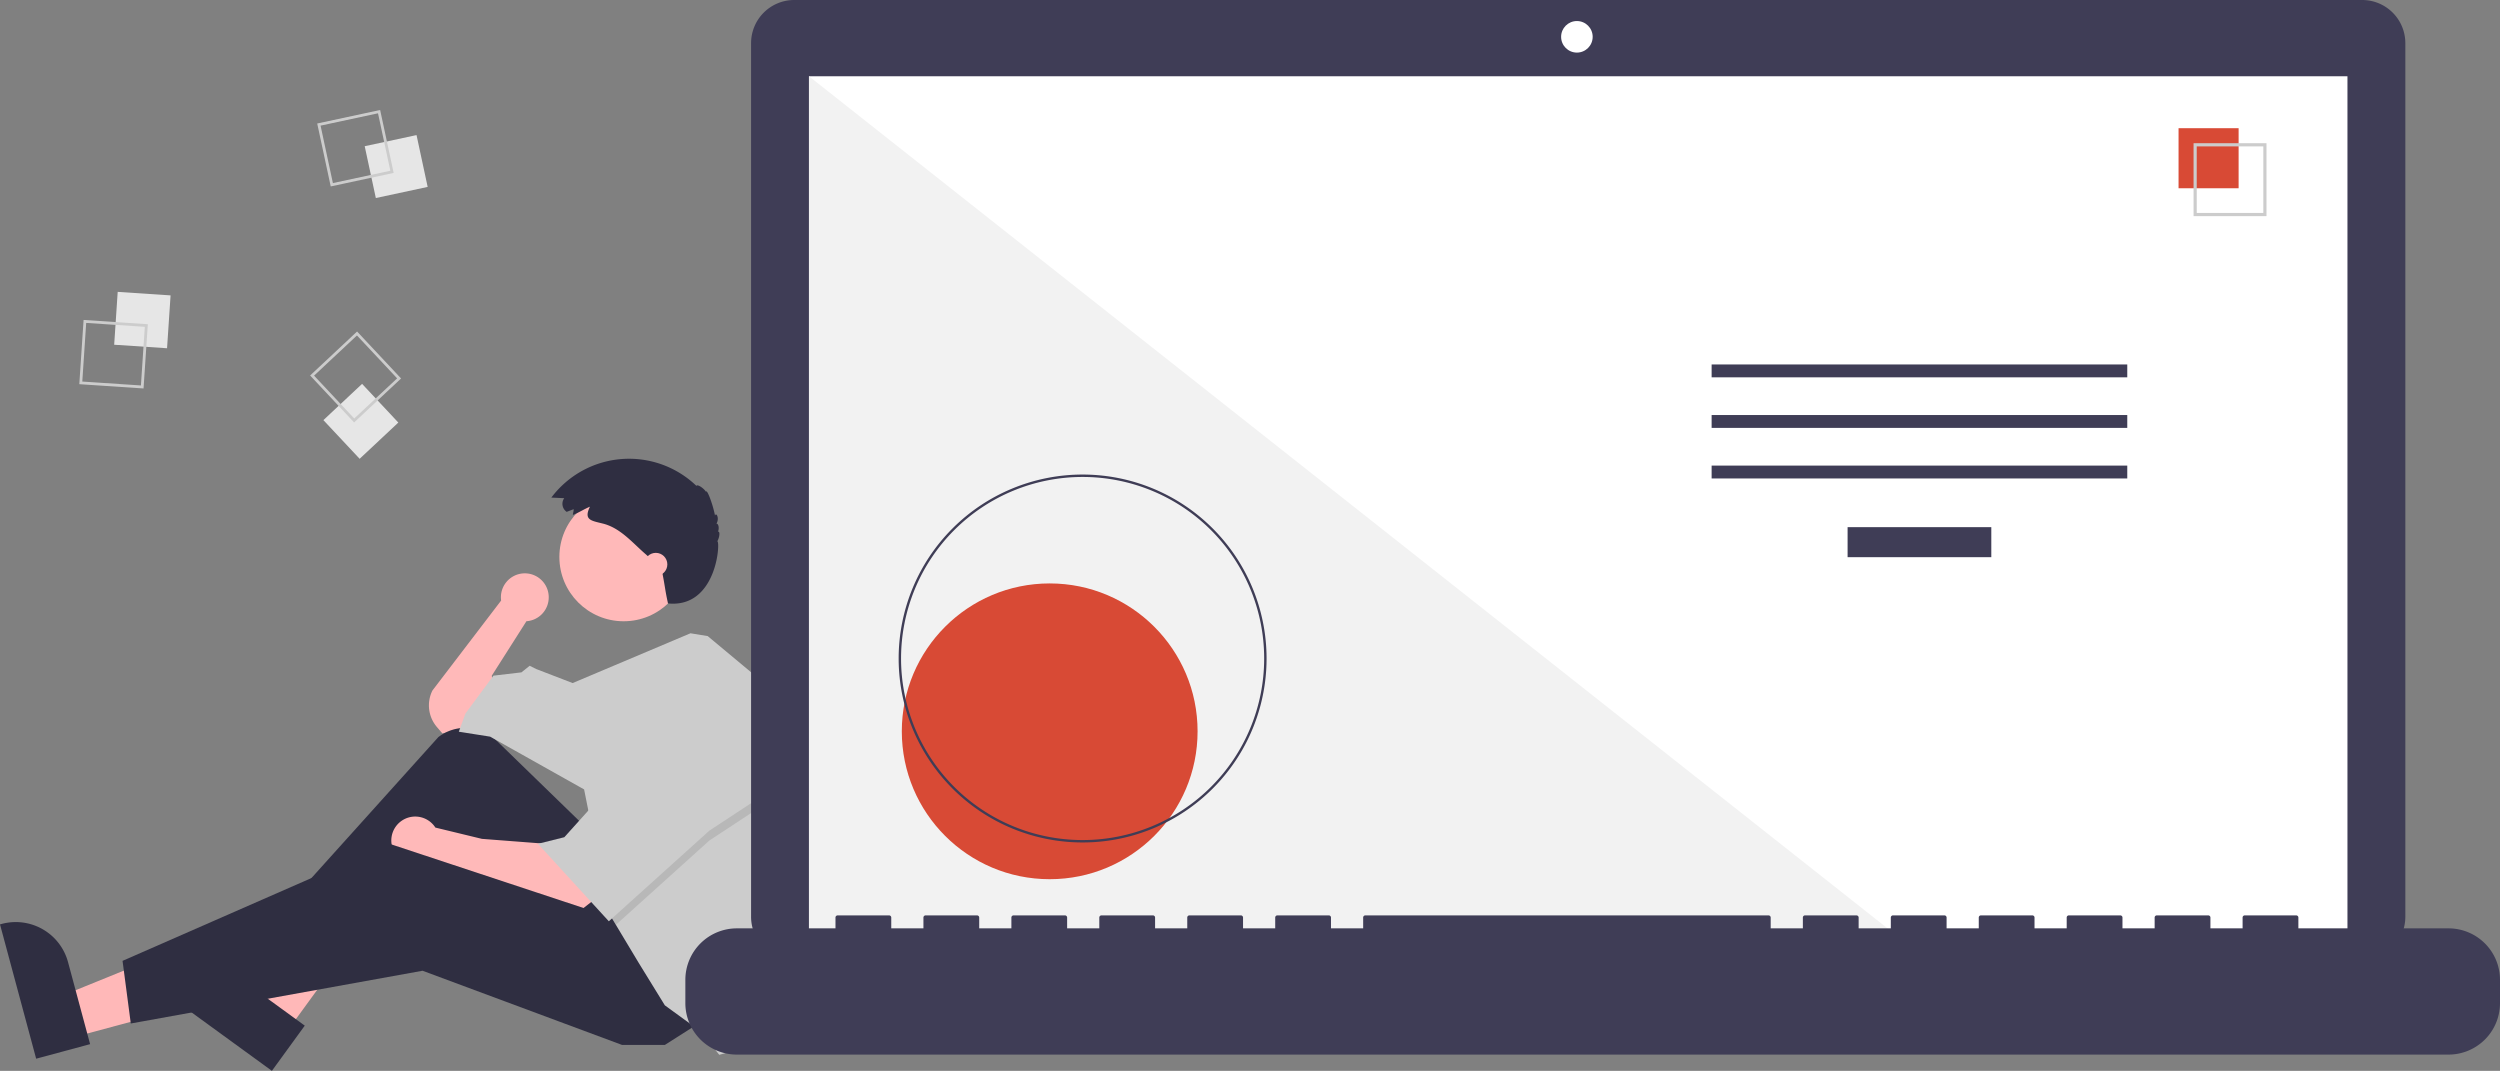 <svg xmlns="http://www.w3.org/2000/svg" width="385.293" height="165.035" viewBox="0 0 385.293 165.035">
  <rect x="0" y="0" width="385.293" height="165.035" fill="#808080" stroke="none"/>
  <defs>
    <style>
      .cls-1 {
        fill: #ffb9b9;
      }

      .cls-2 {
        fill: #ffb8b8;
      }

      .cls-3 {
        fill: #2f2e41;
      }

      .cls-4 {
        fill: #ccc;
      }

      .cls-5 {
        opacity: 0.1;
      }

      .cls-6 {
        fill: #e6e6e6;
      }

      .cls-7 {
        fill: #3f3d56;
      }

      .cls-8 {
        fill: #fff;
      }

      .cls-9 {
        fill: #f2f2f2;
      }

      .cls-10 {
        fill: #d84a35;
      }
    </style>
  </defs>
  <g id="img-worries" transform="translate(0 0)">
    <path id="パス_1" data-name="パス 1" class="cls-1" d="M283.636,469.166a3.685,3.685,0,1,0-7.335.484l-10.587,13.865a5.133,5.133,0,0,0,.694,5.637l.831.969,3.811-.762,4.319-3.811-.508-4.319,5.335-8.384-.007-.006A3.682,3.682,0,0,0,283.636,469.166Z" transform="translate(-199.067 -377.097)"/>
    <path id="パス_2" data-name="パス 2" class="cls-2" d="M27.2,396.4l-1.728-6.419,23.935-9.72,2.551,9.473Z" transform="translate(-15.843 -236.552)"/>
    <path id="パス_3" data-name="パス 3" class="cls-3" d="M95.83,628.734l-5.572-20.7.262-.07a8.343,8.343,0,0,1,10.224,5.886h0l3.4,12.641Z" transform="translate(-90.258 -465.57)"/>
    <path id="パス_4" data-name="パス 4" class="cls-2" d="M108.43,376.626l-5.376-3.909,12.521-22.6,7.934,5.77Z" transform="translate(-64.107 -217.8)"/>
    <path id="パス_5" data-name="パス 5" class="cls-3" d="M172.605,641.574l-17.334-12.606.159-.219a8.343,8.343,0,0,1,11.653-1.841h0l10.587,7.7Z" transform="translate(-130.701 -476.54)"/>
    <path id="パス_6" data-name="パス 6" class="cls-3" d="M249.417,543.554l-13.528-13.142a6.832,6.832,0,0,0-8.945-.5L201.4,558.288l2.287,3.557,24.389-16.513,16.513,21.594,15.751-7.875Z" transform="translate(-159.397 -416.304)"/>
    <path id="パス_7" data-name="パス 7" class="cls-1" d="M273.7,568.847l-9.908-.762-7.175-1.74a3.686,3.686,0,1,0-.7,4.783v.005l4.319,1.778,18.546,6.351,2.286-1.778Z" transform="translate(-189.519 -438.802)"/>
    <path id="パス_8" data-name="パス 8" class="cls-3" d="M139.143,371.537l-5.589,3.557h-6.605l-30.74-11.432-44.967,8.13-1.27-9.654L91.127,344.1l36.075,11.94Z" transform="translate(-31.086 -214.054)"/>
    <circle id="楕円形_1" data-name="楕円形 1" class="cls-1" cx="9.908" cy="9.908" r="9.908" transform="translate(86.209 75.932)"/>
    <path id="パス_9" data-name="パス 9" class="cls-4" d="M328.4,517.707a56.926,56.926,0,0,1-2.792,17.607l-.742,2.282-3.557,16.259-3.811,1.016-2.795-3.557-5.589-4.065-4.065-6.605-3.486-5.808-1.087-1.814L296.67,513.97l-14.481-8.13-4.827-.762,1.016-2.795,4.319-5.843,4.319-.508,1.27-1.016,1.016.508,5.6,2.158,18.162-7.673,2.657.434,9.146,7.622A56.877,56.877,0,0,1,328.4,517.707Z" transform="translate(-206.65 -392.309)"/>
    <path id="パス_10" data-name="パス 10" class="cls-5" d="M268.409,305.877l-9.654,6.351-14.41,12.992-1.087-1.814-3.049-15.243h.762l7.876-14.481Z" transform="translate(-149.427 -182.692)"/>
    <path id="パス_11" data-name="パス 11" class="cls-4" d="M235.884,289.649l-7.876,14.481-4.573,5.081-4.065,1.016,10.924,11.94,15.5-13.973,9.654-6.352Z" transform="translate(-136.464 -180.182)"/>
    <path id="パス_12" data-name="パス 12" class="cls-3" d="M318.53,426.506l-1.074.413a1.5,1.5,0,0,1-.4-2.081l.018-.026-1.984-.093a14.98,14.98,0,0,1,22.363-1.8c.09-.311,1.075.294,1.477.908.135-.506,1.058,1.941,1.385,3.67.151-.576.732.354.223,1.246.323-.047.468.778.219,1.238.353-.166.293.82-.089,1.478.5-.045-.043,10.329-7.6,9.573-.526-2.418-.378-2.268-1-5.377-.288-.306-.6-.585-.92-.863l-1.705-1.505c-1.983-1.75-3.787-3.911-6.429-4.565-1.816-.45-2.964-.551-1.974-2.6-.894.373-1.729.928-2.631,1.274C318.421,427.112,318.547,426.792,318.53,426.506Z" transform="translate(-230.119 -348.033)"/>
    <circle id="楕円形_2" data-name="楕円形 2" class="cls-1" cx="1.778" cy="1.778" r="1.778" transform="translate(99.293 85.204)"/>
    <rect id="長方形_4" data-name="長方形 4" class="cls-6" width="8.167" height="8.167" transform="translate(17.597 53.131) rotate(-86.19)"/>
    <path id="パス_13" data-name="パス 13" class="cls-4" d="M123.259,362.131l9.9.659-.659,9.9-9.9-.659Zm9.436,1.061-9.035-.6-.6,9.035,9.035.6Z" transform="translate(-110.377 -312.822)"/>
    <rect id="長方形_5" data-name="長方形 5" class="cls-6" width="8.167" height="8.167" transform="matrix(0.978, -0.21, 0.21, 0.978, 56.207, 22.533)"/>
    <path id="パス_14" data-name="パス 14" class="cls-4" d="M229.319,276.51l2.083,9.7-9.7,2.083-2.083-9.7Zm1.571,9.365-1.9-8.853-8.853,1.9,1.9,8.853Z" transform="translate(-170.732 -259.56)"/>
    <rect id="長方形_6" data-name="長方形 6" class="cls-6" width="8.167" height="8.167" transform="matrix(0.73, -0.684, 0.684, 0.73, 49.841, 64.747)"/>
    <path id="パス_15" data-name="パス 15" class="cls-4" d="M230.742,374.083l-7.238,6.779-6.78-7.238,7.238-6.78Zm-7.218,6.17,6.609-6.19-6.19-6.609-6.609,6.19Z" transform="translate(-168.929 -315.754)"/>
    <path id="パス_16" data-name="パス 16" class="cls-7" d="M644.848,231.659H403.2a6.651,6.651,0,0,0-6.651,6.651V372.948A6.651,6.651,0,0,0,403.2,379.6H644.848a6.651,6.651,0,0,0,6.651-6.651V238.31a6.651,6.651,0,0,0-6.651-6.651Z" transform="translate(-280.795 -231.659)"/>
    <rect id="長方形_7" data-name="長方形 7" class="cls-8" width="237.109" height="133.754" transform="translate(124.675 11.754)"/>
    <circle id="楕円形_3" data-name="楕円形 3" class="cls-8" cx="2.432" cy="2.432" r="2.432" transform="translate(240.595 3.242)"/>
    <path id="パス_17" data-name="パス 17" class="cls-9" d="M499.19,164.856H329.89V31.1Z" transform="translate(-205.215 -19.348)"/>
    <circle id="楕円形_4" data-name="楕円形 4" class="cls-10" cx="22.792" cy="22.792" r="22.792" transform="translate(138.984 89.916)"/>
    <path id="パス_18" data-name="パス 18" class="cls-7" d="M485.076,481.88a28.351,28.351,0,1,1,28.351-28.351,28.351,28.351,0,0,1-28.351,28.351Zm0-56.331a27.98,27.98,0,1,0,27.98,27.98,27.98,27.98,0,0,0-27.98-27.98Z" transform="translate(-318.227 -352.042)"/>
    <rect id="長方形_8" data-name="長方形 8" class="cls-7" width="22.149" height="4.628" transform="translate(284.746 81.243)"/>
    <rect id="長方形_9" data-name="長方形 9" class="cls-7" width="64.058" height="1.983" transform="translate(263.791 56.17)"/>
    <rect id="長方形_10" data-name="長方形 10" class="cls-7" width="64.058" height="1.983" transform="translate(263.791 63.963)"/>
    <rect id="長方形_11" data-name="長方形 11" class="cls-7" width="64.058" height="1.983" transform="translate(263.791 71.756)"/>
    <rect id="長方形_12" data-name="長方形 12" class="cls-10" width="9.256" height="9.256" transform="translate(335.753 19.758)"/>
    <path id="パス_19" data-name="パス 19" class="cls-4" d="M996.02,301.3H984.78v-11.24h11.24Zm-10.751-.489h10.262V290.553H985.269Z" transform="translate(-646.714 -267.991)"/>
    <path id="パス_20" data-name="パス 20" class="cls-7" d="M641.476,606.951h-23.14v-1.667a.331.331,0,0,0-.331-.331h-7.934a.33.33,0,0,0-.331.331v1.667h-4.959v-1.667a.331.331,0,0,0-.331-.331h-7.934a.33.33,0,0,0-.331.331h0v1.667h-4.959v-1.667a.331.331,0,0,0-.331-.331h-7.934a.331.331,0,0,0-.331.331h0v1.667h-4.959v-1.667a.331.331,0,0,0-.331-.331H569.41a.331.331,0,0,0-.331.331v1.667h-4.959v-1.667a.331.331,0,0,0-.331-.331h-7.934a.331.331,0,0,0-.331.331h0v1.667h-4.959v-1.667a.331.331,0,0,0-.331-.331H542.3a.331.331,0,0,0-.331.331h0v1.667h-4.959v-1.667a.331.331,0,0,0-.331-.331H474.535a.331.331,0,0,0-.331.331h0v1.667h-4.959v-1.667a.331.331,0,0,0-.331-.331h-7.934a.331.331,0,0,0-.331.331h0v1.667h-4.959v-1.667a.331.331,0,0,0-.331-.331h-7.934a.331.331,0,0,0-.331.331h0v1.667h-4.959v-1.667a.331.331,0,0,0-.331-.331h-7.934a.331.331,0,0,0-.331.331h0v1.667h-4.959v-1.667a.331.331,0,0,0-.331-.331H420.32a.331.331,0,0,0-.331.331h0v1.667h-4.959v-1.667a.331.331,0,0,0-.331-.331h-7.934a.33.33,0,0,0-.331.331v1.667h-4.959v-1.667a.331.331,0,0,0-.331-.331h-7.934a.331.331,0,0,0-.331.331h0v1.667H377.676a7.934,7.934,0,0,0-7.934,7.934v3.587a7.934,7.934,0,0,0,7.934,7.934h263.8a7.934,7.934,0,0,0,7.934-7.934v-3.587a7.934,7.934,0,0,0-7.934-7.934Z" transform="translate(-264.117 -463.875)"/>
  </g>
</svg>
